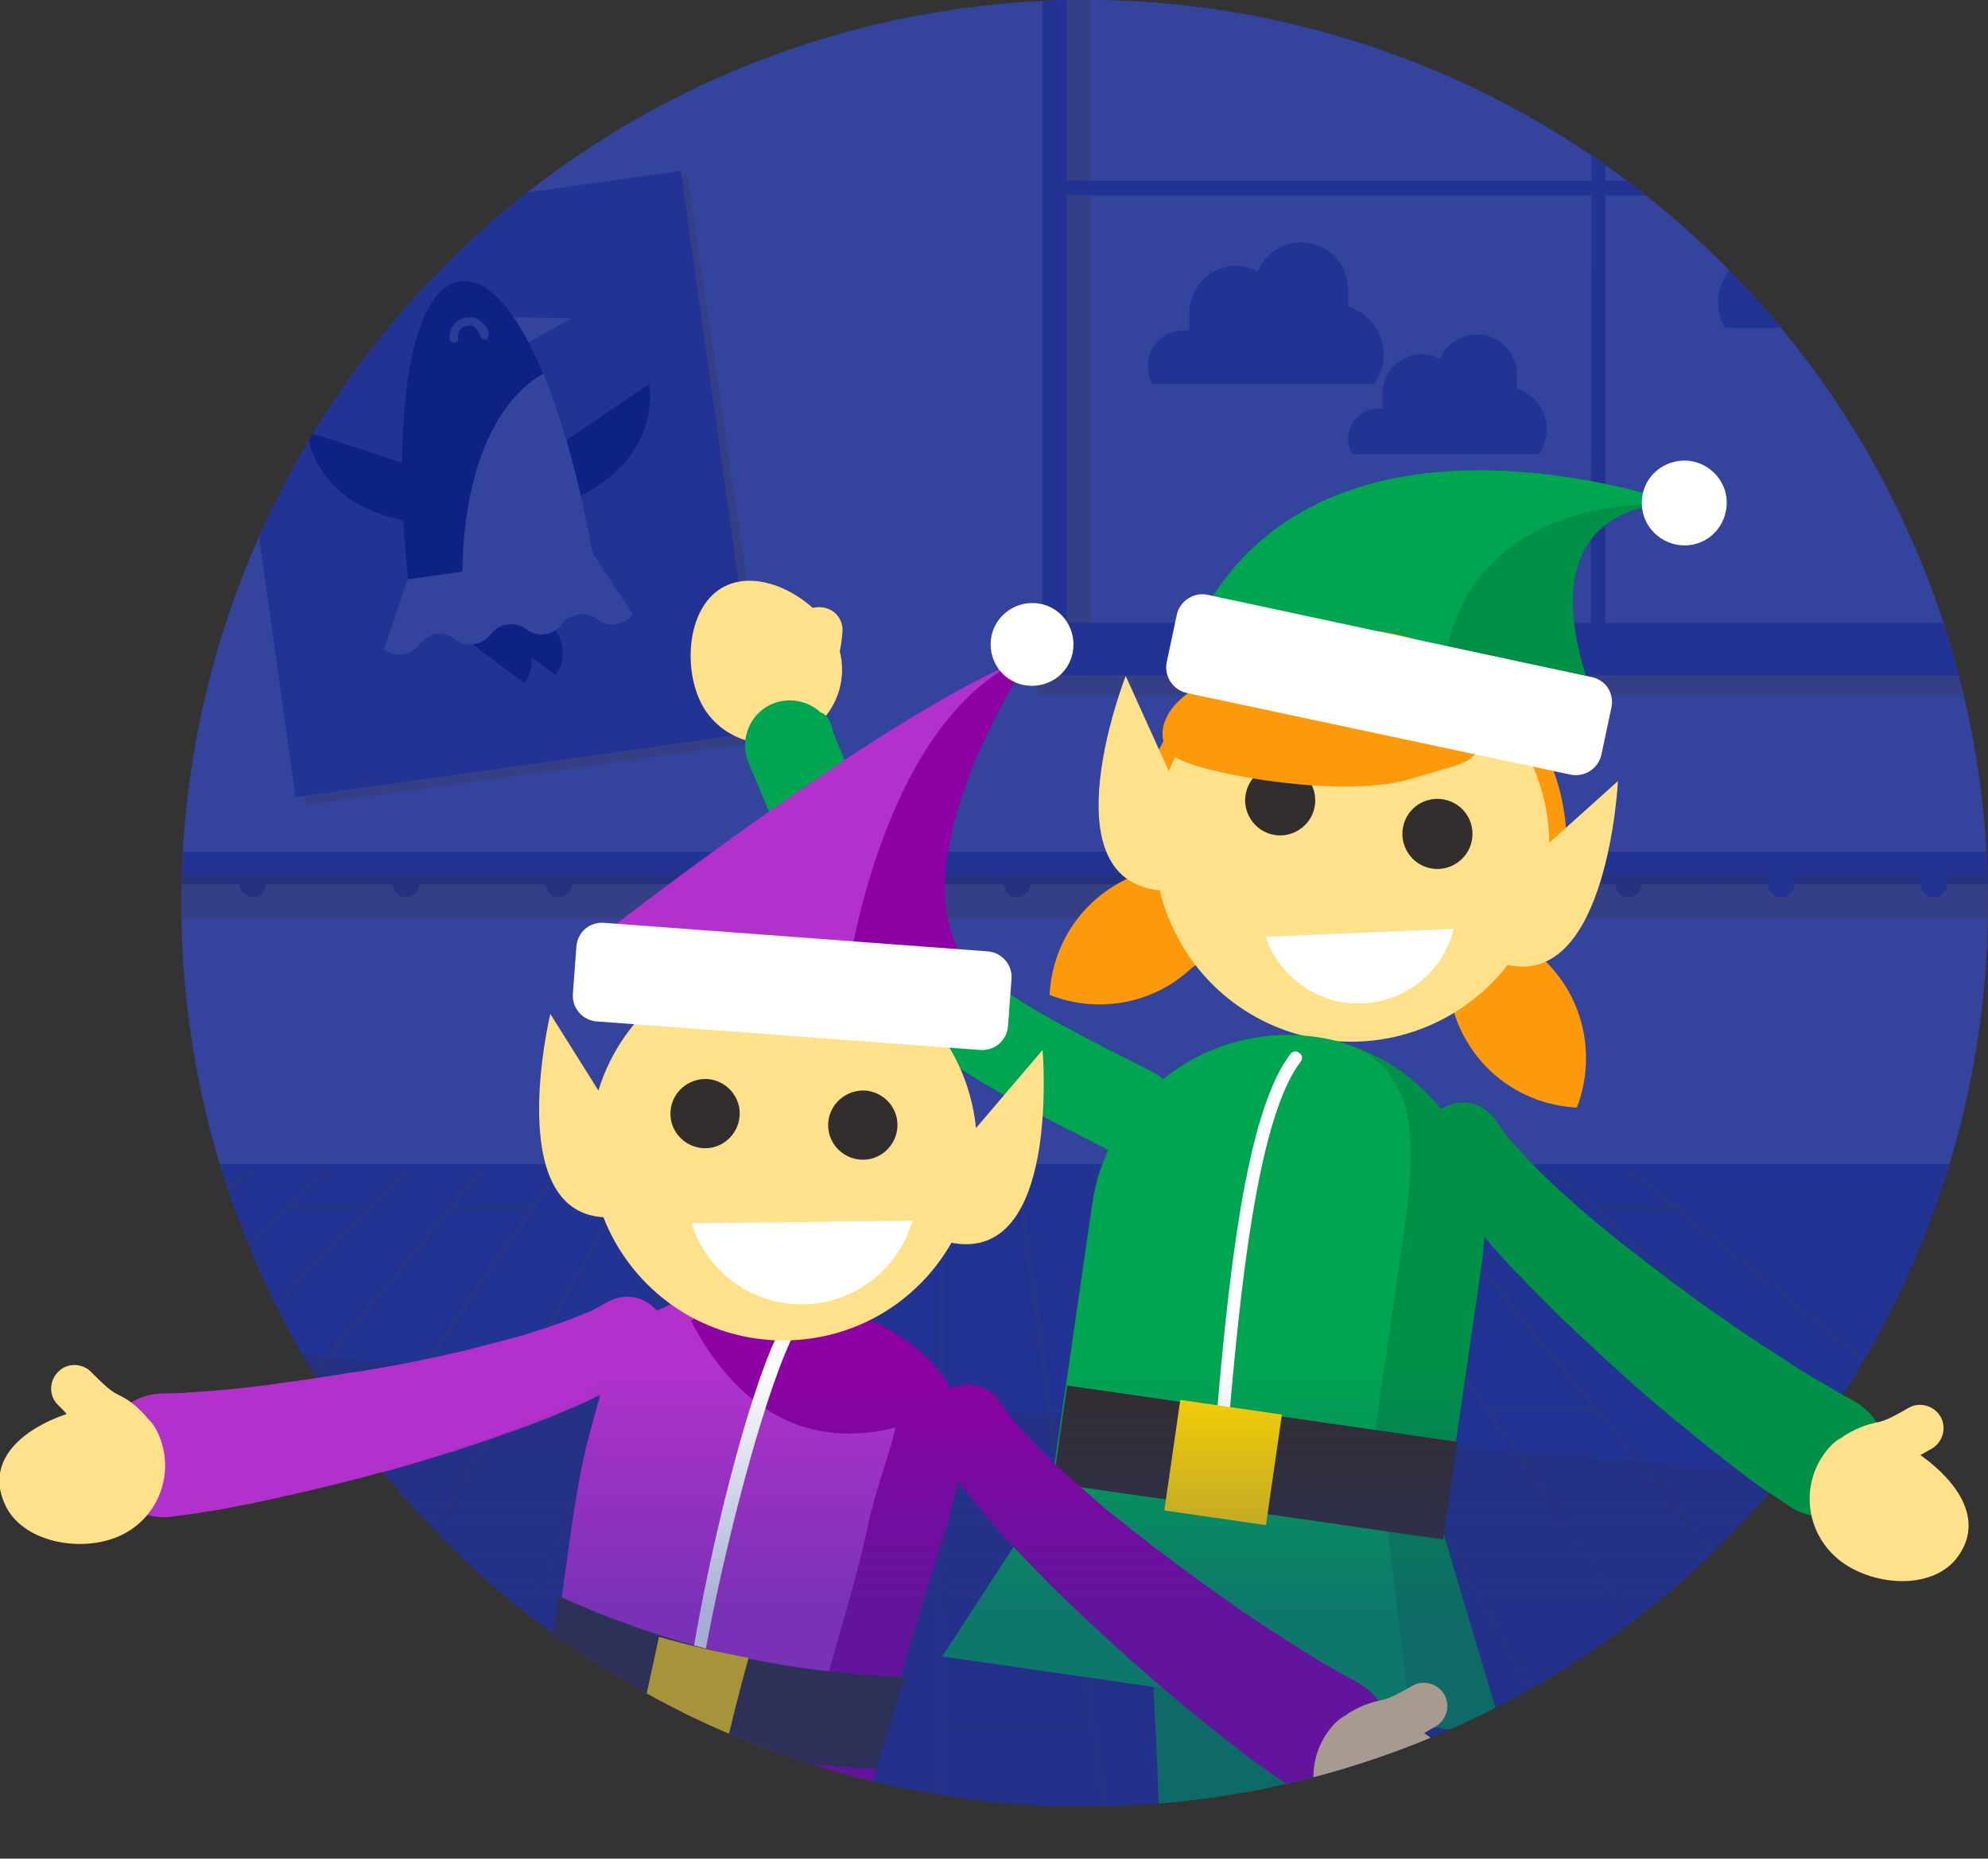 <?xml version="1.0" encoding="utf-8"?>
<!-- Generator: Adobe Illustrator 19.1.0, SVG Export Plug-In . SVG Version: 6.00 Build 0)  -->
<svg version="1.1" id="Layer_1" xmlns="http://www.w3.org/2000/svg" xmlns:xlink="http://www.w3.org/1999/xlink" x="0px" y="0px"
	 width="397px" height="371.2px" viewBox="-601 265.8 397 371.2" style="enable-background:new -601 265.8 397 371.2;"
	 xml:space="preserve">
<rect x="-601" y="265.8" width="397" height="371.2" fill="#333333" stroke="none"/>
<style type="text/css">
	.st0{clip-path:url(#SVGID_2_);}
	.st1{fill:#34439C;}
	.st2{opacity:0.2;fill:#332E2E;enable-background:new    ;}
	.st3{fill:#223393;}
	.st4{fill:#0E2185;}
	.st5{opacity:0.77;enable-background:new    ;}
	.st6{opacity:6.000000e-02;fill:#332E2E;enable-background:new    ;}
	.st7{opacity:0.15;clip-path:url(#SVGID_4_);}
	.st8{fill:#434343;}
	.st9{clip-path:url(#SVGID_6_);}
	.st10{clip-path:url(#SVGID_8_);}
	.st11{clip-path:url(#SVGID_10_);}
	.st12{opacity:0.15;fill:#332E2E;enable-background:new    ;}
	.st13{clip-path:url(#SVGID_12_);}
	.st14{fill:#FFE18C;}
	.st15{fill:#009047;}
	.st16{fill:#00A551;}
	.st17{fill:#FFFFFF;}
	.st18{fill:#FD9A0C;}
	.st19{fill:#332E2E;}
	.st20{fill:#FDD500;}
	.st21{fill:#8D00A3;}
	.st22{fill:#B231CC;}
	.st23{opacity:0.4;clip-path:url(#SVGID_14_);fill:url(#SVGID_15_);enable-background:new    ;}
	.st24{display:none;clip-path:url(#SVGID_2_);}
</style>
<g id="Layer_2">
</g>
<g>
	<g id="New_Symbol">
	</g>
	<g>
		<g>
			<g>
				<g>
					<defs>
						<circle id="SVGID_1_" cx="-384.4" cy="446.2" r="180.4"/>
					</defs>
					<clipPath id="SVGID_2_">
						<use xlink:href="#SVGID_1_"  style="overflow:visible;"/>
					</clipPath>
					<g id="Layer_1_3_" class="st0">
						<rect x="-733.5" y="230.5" class="st1" width="640.8" height="268.8"/>
						<g>
							<g>
								<polygon class="st2" points="-555.5,314.5 -463.8,300.5 -447.1,413.8 -539.8,426.6 								"/>
								
									<rect x="-550.3" y="305.6" transform="matrix(-0.99 0.139 -0.139 -0.99 -951.619 791.019)" class="st3" width="93.6" height="113.2"/>
							</g>
							<g>
								<polygon class="st1" points="-500.4,329.2 -486.7,329.3 -497.1,335.1 								"/>
								<path class="st4" d="M-490.1,400.6c2.5-3.3,1.8-7.9-1.5-10.3c-3.3-2.5-7.9-1.8-10.4,1.4L-490.1,400.6z"/>
								<path class="st4" d="M-480.8,387.9c-5.9-42-18-67.4-28.3-65.9c-10.3,1.4-14.9,29.2-9,71.2L-480.8,387.9z"/>
								<path class="st4" d="M-515.3,360l-24.4-8c0,0,1.2,16.4,23.7,18.3C-493.5,372.3-515.3,360-515.3,360z"/>
								<path class="st4" d="M-492.6,356.9l21.2-14.4c0,0,3.4,16.1-17.7,24.1C-510.2,374.6-492.6,356.9-492.6,356.9z"/>
								<g>
									<path class="st1" d="M-508.3,391.7c-2.2-27.3,4.7-44.9,15.8-51.3c4.7,11.4,8.9,27.5,11.7,47.5L-508.3,391.7z"/>
								</g>
								<g class="st5">
									<path class="st1" d="M-510.3,334.3c-0.4,0-0.8-0.3-0.9-0.7c-0.1-1,0.1-2.1,0.8-2.9c0.6-0.8,1.6-1.4,2.6-1.5
										s2.1,0.1,2.9,0.8c0.8,0.6,1.4,1.6,1.5,2.6c0.1,0.5-0.3,0.9-0.7,1c-0.5,0.1-0.9-0.3-1-0.7c-0.1-0.6-0.4-1.1-0.9-1.5
										c-0.4-0.6-1-0.7-1.6-0.6s-1.1,0.4-1.5,0.9s-0.5,1.1-0.4,1.6S-509.8,334.2-510.3,334.3
										C-510.3,334.3-510.3,334.3-510.3,334.3z"/>
								</g>
								<path class="st4" d="M-496.3,402.2c2.5-3.3,1.8-7.9-1.5-10.3c-3.3-2.5-7.9-1.8-10.4,1.4L-496.3,402.2z"/>
								<path class="st1" d="M-482.7,376.3l-36.9,5.2l-4.7,14c2.3,1.7,5.4,1.2,7.1-1c1.7-2.3,4.9-2.7,7.1-1c2.2,1.7,5.4,1.2,7.1-1
									c1.7-2.3,4.9-2.7,7.1-1c2.3,1.7,5.4,1.2,7.1-1c1.7-2.3,4.9-2.7,7.1-1c2.2,1.7,5.4,1.2,7.1-1L-482.7,376.3z"/>
							</g>
						</g>
						<polygon class="st6" points="-733.5,411.1 -733.5,230.5 -415.4,230.5 						"/>
						<rect x="-392.8" y="230.5" class="st1" width="217.2" height="159.7"/>
						<rect x="-733.5" y="498.3" class="st3" width="640.8" height="131.6"/>
						<g id="New_Symbol_1_">
							<g>
								<g>
									<defs>
										<rect id="SVGID_3_" x="-733.5" y="499.3" width="640.8" height="131.6"/>
									</defs>
									<clipPath id="SVGID_4_">
										<use xlink:href="#SVGID_3_"  style="overflow:visible;"/>
									</clipPath>
									<g class="st7">
										<g>
											<g>
												<path class="st8" d="M-679.2,631.3c-0.1,0-0.2,0-0.3-0.1c-0.1-0.2-0.1-0.4,0-0.6l144-131.6c0.2-0.1,0.4-0.1,0.6,0
													c0.1,0.2,0.1,0.4,0,0.6l-144,131.6C-679,631.3-679.1,631.3-679.2,631.3z"/>
											</g>
											<g>
												<path class="st8" d="M-712.4,631.3c-0.1,0-0.2-0.1-0.3-0.1c-0.1-0.2-0.1-0.4,0.1-0.6L-550.7,499
													c0.2-0.1,0.4-0.1,0.6,0.1c0.1,0.2,0.1,0.4-0.1,0.6l-161.9,131.6C-712.2,631.3-712.3,631.3-712.4,631.3z"/>
											</g>
											<g>
												<path class="st8" d="M-645.9,631.3c-0.1,0-0.2,0-0.3-0.1c-0.2-0.2-0.2-0.4,0-0.6l126-131.6c0.2-0.2,0.4-0.2,0.6,0
													c0.2,0.2,0.2,0.4,0,0.6l-126,131.6C-645.7,631.3-645.8,631.3-645.9,631.3z"/>
											</g>
											<g>
												<path class="st8" d="M-612.7,631.3c-0.1,0-0.2,0-0.3-0.1c-0.2-0.1-0.2-0.4-0.1-0.6L-505,499c0.1-0.2,0.4-0.2,0.6-0.1
													c0.2,0.1,0.2,0.4,0.1,0.6l-108,131.6C-612.4,631.3-612.5,631.3-612.7,631.3z"/>
											</g>
											<g>
												<path class="st8" d="M-579.4,631.3c-0.1,0-0.2,0-0.2-0.1c-0.2-0.1-0.2-0.4-0.1-0.6l90-131.6c0.1-0.2,0.4-0.2,0.6-0.1
													c0.2,0.1,0.2,0.4,0.1,0.6l-90,131.6C-579.1,631.3-579.3,631.3-579.4,631.3z"/>
											</g>
											<g>
												<path class="st8" d="M-546.1,631.3c-0.1,0-0.1,0-0.2,0c-0.2-0.1-0.3-0.3-0.2-0.5l72-131.6c0.1-0.2,0.4-0.3,0.5-0.2
													c0.2,0.1,0.3,0.3,0.2,0.5l-72,131.6C-545.9,631.3-546,631.3-546.1,631.3z"/>
											</g>
											<g>
												<path class="st8" d="M-512.9,631.3c-0.1,0-0.1,0-0.2,0c-0.2-0.1-0.3-0.3-0.2-0.5l54-131.6c0.1-0.2,0.3-0.3,0.5-0.2
													c0.2,0.1,0.3,0.3,0.2,0.5l-54,131.6C-512.6,631.2-512.7,631.3-512.9,631.3z"/>
											</g>
											<g>
												<path class="st8" d="M-479.6,631.3h-0.1c-0.2-0.1-0.3-0.3-0.3-0.5l36-131.6c0.1-0.2,0.3-0.3,0.5-0.3
													c0.2,0.1,0.3,0.3,0.3,0.5l-36,131.6C-479.3,631.2-479.5,631.3-479.6,631.3z"/>
											</g>
											<g>
												<path class="st8" d="M-446.4,631.3L-446.4,631.3c-0.3,0-0.4-0.2-0.4-0.5l18-131.6c0-0.2,0.2-0.4,0.5-0.3
													c0.2,0,0.4,0.2,0.3,0.5L-446,631C-446,631.2-446.2,631.3-446.4,631.3z"/>
											</g>
											<g>
												<path class="st8" d="M-413.1,631.3c-0.2,0-0.4-0.2-0.4-0.4V499.3c0-0.2,0.2-0.4,0.4-0.4s0.4,0.2,0.4,0.4v131.6
													C-412.7,631.1-412.9,631.3-413.1,631.3z"/>
											</g>
											<g>
												<path class="st8" d="M-379.9,631.3c-0.2,0-0.4-0.1-0.4-0.3l-18-131.6c0-0.2,0.1-0.4,0.3-0.5c0.2,0,0.4,0.1,0.5,0.3
													l18,131.6C-379.5,631.1-379.6,631.3-379.9,631.3L-379.9,631.3z"/>
											</g>
											<g>
												<path class="st8" d="M-346.6,631.3c-0.2,0-0.3-0.1-0.4-0.3l-36-131.6c-0.1-0.2,0.1-0.4,0.3-0.5c0.2-0.1,0.4,0.1,0.5,0.3
													l36,131.6c0.1,0.2-0.1,0.4-0.3,0.5C-346.6,631.3-346.6,631.3-346.6,631.3z"/>
											</g>
											<g>
												<path class="st8" d="M-313.4,631.3c-0.2,0-0.3-0.1-0.4-0.2l-54-131.6c-0.1-0.2,0-0.4,0.2-0.5c0.2-0.1,0.4,0,0.5,0.2
													l54.1,131.6c0.1,0.2,0,0.4-0.2,0.5C-313.3,631.3-313.3,631.3-313.4,631.3z"/>
											</g>
											<g>
												<path class="st8" d="M-280.1,631.3c-0.1,0-0.3-0.1-0.4-0.2l-72-131.6c-0.1-0.2,0-0.4,0.2-0.5c0.2-0.1,0.4,0,0.5,0.2
													l72,131.6c0.1,0.2,0,0.4-0.2,0.5H-280.1z"/>
											</g>
											<g>
												<path class="st8" d="M-246.9,631.3c-0.1,0-0.3-0.1-0.3-0.2l-90-131.6c-0.1-0.2-0.1-0.4,0.1-0.6c0.2-0.1,0.4-0.1,0.6,0.1
													l90,131.6c0.1,0.2,0.1,0.4-0.1,0.6C-246.7,631.3-246.8,631.3-246.9,631.3z"/>
											</g>
											<g>
												<path class="st8" d="M-213.6,631.3c-0.1,0-0.2,0-0.3-0.1l-108-131.6c-0.1-0.2-0.1-0.4,0.1-0.6s0.4-0.1,0.6,0.1
													l108,131.6c0.1,0.2,0.1,0.4-0.1,0.6C-213.5,631.3-213.5,631.3-213.6,631.3z"/>
											</g>
											<g>
												<path class="st8" d="M-180.4,631.3c-0.1,0-0.2,0-0.3-0.1l-126-131.6c-0.2-0.2-0.1-0.4,0-0.6s0.4-0.1,0.6,0l126,131.6
													c0.2,0.2,0.1,0.4,0,0.6C-180.2,631.3-180.3,631.3-180.4,631.3z"/>
											</g>
											<g>
												<path class="st8" d="M-147.1,631.3c-0.1,0-0.2,0-0.3-0.1l-144-131.6c-0.2-0.1-0.2-0.4,0-0.6c0.1-0.2,0.4-0.2,0.6,0
													l144,131.6c0.2,0.1,0.2,0.4,0,0.6C-146.9,631.3-147,631.3-147.1,631.3z"/>
											</g>
											<g>
												<path class="st8" d="M-113.9,631.3c-0.1,0-0.2,0-0.3-0.1l-161.9-131.6c-0.2-0.1-0.2-0.4-0.1-0.6s0.4-0.2,0.6-0.1
													l161.9,131.6c0.2,0.1,0.2,0.4,0.1,0.6C-113.6,631.3-113.8,631.3-113.9,631.3z"/>
											</g>
										</g>
										<g>
											<g>
												<path class="st8" d="M-266.2,507.5h-16.3c-0.2,0-0.4-0.2-0.4-0.4c0-0.2,0.2-0.4,0.4-0.4h16.3c0.2,0,0.4,0.2,0.4,0.4
													C-265.8,507.3-266,507.5-266.2,507.5z"/>
											</g>
											<g>
												<path class="st8" d="M-298.8,507.5h-16.3c-0.2,0-0.4-0.2-0.4-0.4c0-0.2,0.2-0.4,0.4-0.4h16.3c0.2,0,0.4,0.2,0.4,0.4
													C-298.4,507.3-298.6,507.5-298.8,507.5z"/>
											</g>
											<g>
												<path class="st8" d="M-331.5,507.5h-16.3c-0.2,0-0.4-0.2-0.4-0.4c0-0.2,0.2-0.4,0.4-0.4h16.3c0.2,0,0.4,0.2,0.4,0.4
													C-331.1,507.3-331.3,507.5-331.5,507.5z"/>
											</g>
											<g>
												<path class="st8" d="M-364.2,507.5h-16.3c-0.2,0-0.4-0.2-0.4-0.4c0-0.2,0.2-0.4,0.4-0.4h16.3c0.2,0,0.4,0.2,0.4,0.4
													C-363.8,507.3-363.9,507.5-364.2,507.5z"/>
											</g>
											<g>
												<path class="st8" d="M-396.8,507.5h-16.3c-0.2,0-0.4-0.2-0.4-0.4c0-0.2,0.2-0.4,0.4-0.4h16.3c0.2,0,0.4,0.2,0.4,0.4
													C-396.4,507.3-396.6,507.5-396.8,507.5z"/>
											</g>
											<g>
												<path class="st8" d="M-429.5,507.5h-16.3c-0.2,0-0.4-0.2-0.4-0.4c0-0.2,0.2-0.4,0.4-0.4h16.3c0.2,0,0.4,0.2,0.4,0.4
													C-429.1,507.3-429.3,507.5-429.5,507.5z"/>
											</g>
											<g>
												<path class="st8" d="M-462.1,507.5h-16.3c-0.2,0-0.4-0.2-0.4-0.4c0-0.2,0.2-0.4,0.4-0.4h16.3c0.2,0,0.4,0.2,0.4,0.4
													C-461.7,507.3-461.9,507.5-462.1,507.5z"/>
											</g>
											<g>
												<path class="st8" d="M-494.8,507.5h-16.3c-0.2,0-0.4-0.2-0.4-0.4c0-0.2,0.2-0.4,0.4-0.4h16.3c0.2,0,0.4,0.2,0.4,0.4
													C-494.4,507.3-494.6,507.5-494.8,507.5z"/>
											</g>
											<g>
												<path class="st8" d="M-527.5,507.5h-16.3c-0.2,0-0.4-0.2-0.4-0.4c0-0.2,0.2-0.4,0.4-0.4h16.3c0.2,0,0.4,0.2,0.4,0.4
													C-527.1,507.3-527.3,507.5-527.5,507.5z"/>
											</g>
											<g>
												<path class="st8" d="M-560.1,507.5h-17c-0.2,0-0.4-0.2-0.4-0.4c0-0.2,0.2-0.4,0.4-0.4h17c0.2,0,0.4,0.2,0.4,0.4
													C-559.7,507.3-559.9,507.5-560.1,507.5z"/>
											</g>
											<g>
												<path class="st8" d="M-261.3,611.1h-29.9c-0.2,0-0.4-0.2-0.4-0.4c0-0.2,0.2-0.4,0.4-0.4h29.9c0.2,0,0.4,0.2,0.4,0.4
													C-260.9,610.9-261.1,611.1-261.3,611.1z"/>
											</g>
											<g>
												<path class="st8" d="M-321.7,611.1h-30.4c-0.2,0-0.4-0.2-0.4-0.4c0-0.2,0.2-0.4,0.4-0.4h30.4c0.2,0,0.4,0.2,0.4,0.4
													C-321.3,610.9-321.5,611.1-321.7,611.1z"/>
											</g>
											<g>
												<path class="st8" d="M-382.7,611.1h-30.5c-0.2,0-0.4-0.2-0.4-0.4c0-0.2,0.2-0.4,0.4-0.4h30.5c0.2,0,0.4,0.2,0.4,0.4
													C-382.3,610.9-382.4,611.1-382.7,611.1z"/>
											</g>
											<g>
												<path class="st8" d="M-443.6,611.1h-30.5c-0.2,0-0.4-0.2-0.4-0.4c0-0.2,0.2-0.4,0.4-0.4h30.5c0.2,0,0.4,0.2,0.4,0.4
													C-443.2,610.9-443.4,611.1-443.6,611.1z"/>
											</g>
											<g>
												<path class="st8" d="M-504.6,611.1h-30.5c-0.2,0-0.4-0.2-0.4-0.4c0-0.2,0.2-0.4,0.4-0.4h30.5c0.2,0,0.4,0.2,0.4,0.4
													C-504.2,610.9-504.4,611.1-504.6,611.1z"/>
											</g>
											<g>
												<path class="st8" d="M-282.1,547.8H-304c-0.2,0-0.4-0.2-0.4-0.4c0-0.2,0.2-0.4,0.4-0.4h21.8c0.2,0,0.4,0.2,0.4,0.4
													C-281.8,547.6-281.9,547.8-282.1,547.8z"/>
											</g>
											<g>
												<path class="st8" d="M-325.8,547.8h-21.8c-0.2,0-0.4-0.2-0.4-0.4c0-0.2,0.2-0.4,0.4-0.4h21.8c0.2,0,0.4,0.2,0.4,0.4
													C-325.4,547.6-325.6,547.8-325.8,547.8z"/>
											</g>
											<g>
												<path class="st8" d="M-369.5,547.8h-21.8c-0.2,0-0.4-0.2-0.4-0.4c0-0.2,0.2-0.4,0.4-0.4h21.8c0.2,0,0.4,0.2,0.4,0.4
													C-369.1,547.6-369.3,547.8-369.5,547.8z"/>
											</g>
											<g>
												<path class="st8" d="M-413.1,547.8H-435c-0.2,0-0.4-0.2-0.4-0.4c0-0.2,0.2-0.4,0.4-0.4h21.8c0.2,0,0.4,0.2,0.4,0.4
													C-412.8,547.6-412.9,547.8-413.1,547.8z"/>
											</g>
											<g>
												<path class="st8" d="M-456.8,547.8h-21.8c-0.2,0-0.4-0.2-0.4-0.4c0-0.2,0.2-0.4,0.4-0.4h21.8c0.2,0,0.4,0.2,0.4,0.4
													C-456.4,547.6-456.6,547.8-456.8,547.8z"/>
											</g>
											<g>
												<path class="st8" d="M-500.5,547.8h-21.8c-0.2,0-0.4-0.2-0.4-0.4c0-0.2,0.2-0.4,0.4-0.4h21.8c0.2,0,0.4,0.2,0.4,0.4
													C-500.1,547.6-500.3,547.8-500.5,547.8z"/>
											</g>
											<g>
												<path class="st8" d="M-544.1,547.8h-21.8c-0.2,0-0.4-0.2-0.4-0.4c0-0.2,0.2-0.4,0.4-0.4h21.8c0.2,0,0.4,0.2,0.4,0.4
													C-543.7,547.6-543.9,547.8-544.1,547.8z"/>
											</g>
										</g>
									</g>
								</g>
							</g>
							<g>
								<path class="st3" d="M-364.7,331.8h1.2v-3.5c0-5.2,4.2-9.4,9.4-9.4c1.6,0,3.1,0.4,4.2,1.2c1.4-3.4,4.8-5.9,8.7-5.9
									c5.2,0,9.4,4.2,9.4,9.4v3.4c4.1,1.3,7.1,5.1,7.1,9.6c0,2.2-0.7,4.2-1.9,5.9h-44.3c-0.6-1-0.9-2.2-0.9-3.5
									C-371.8,335-368.6,331.8-364.7,331.8z"/>
							</g>
							<g id="XMLID_23_">
								<path class="st3" d="M-325.9,347.4h1v-3c0-4.4,3.6-7.9,7.9-7.9c1.4,0,2.6,0.4,3.6,1c1.2-2.9,4-4.9,7.4-4.9
									c4.4,0,7.9,3.6,7.9,7.9v2.9c3.4,1.1,6,4.3,6,8.1c0,1.9-0.6,3.6-1.6,5H-331c-0.5-0.9-0.8-1.9-0.8-3
									C-331.8,350.1-329.1,347.4-325.9,347.4z"/>
							</g>
							<g>
								<path class="st3" d="M-247.7,316h1.7v-5.1c0-7.5,6.1-13.6,13.6-13.6c2.4,0,4.4,0.6,6.1,1.7c2-4.9,6.9-8.4,12.6-8.4
									c7.5,0,13.6,6.1,13.6,13.6v4.9c5.8,1.7,10.1,7.2,10.1,13.7c0,3.2-1,6.1-2.8,8.5h-63.7c-0.9-1.5-1.4-3.2-1.4-5.1
									C-257.9,320.5-253.3,316-247.7,316z"/>
							</g>
							<g>
								<rect x="-388" y="230.5" class="st2" width="4.8" height="165"/>
								<rect x="-393.9" y="394.2" class="st2" width="231.6" height="10.5"/>
								<path class="st3" d="M-170.8,390.2V230.5h-4.8v71.4h-104.8v-71.4h-2.8v71.4H-388v-71.4h-4.8v159.7h-5v10.5h232.1v-10.5
									C-165.7,390.2-170.8,390.2-170.8,390.2z M-283.3,390.2H-388v-85.4h87.2h17.6L-283.3,390.2L-283.3,390.2z M-175.7,390.2
									h-104.7v-85.4h17.6h87.2v85.4H-175.7z"/>
							</g>
							<g>
								<g>
									<g>
										<defs>
											<rect id="SVGID_5_" x="-733.5" y="230.5" width="640.8" height="268.8"/>
										</defs>
										<clipPath id="SVGID_6_">
											<use xlink:href="#SVGID_5_"  style="overflow:visible;"/>
										</clipPath>
										<g class="st9">
											<rect x="-258.3" y="440.2" class="st2" width="300.6" height="9"/>
											<rect x="-258.3" y="435.9" class="st3" width="300.6" height="6.5"/>
											<rect x="-258.3" y="440.3" class="st2" width="300.6" height="2.1"/>
										</g>
									</g>
									<g id="Dance_Studio_2_">
										<g>
											<defs>
												<rect id="SVGID_7_" x="-733.5" y="230.5" width="640.8" height="268.8"/>
											</defs>
											<clipPath id="SVGID_8_">
												<use xlink:href="#SVGID_7_"  style="overflow:visible;"/>
											</clipPath>
											<g class="st10">
												<rect x="-868.6" y="440.2" class="st2" width="300.6" height="9"/>
												<rect x="-868.6" y="435.9" class="st3" width="300.6" height="6.5"/>
												<rect x="-868.6" y="440.3" class="st2" width="300.6" height="2.1"/>
											</g>
										</g>
										<g>
											<g>
												<defs>
													<rect id="SVGID_9_" x="-733.5" y="230.5" width="640.8" height="268.8"/>
												</defs>
												<clipPath id="SVGID_10_">
													<use xlink:href="#SVGID_9_"  style="overflow:visible;"/>
												</clipPath>
												<g class="st11">
													<g>
														<circle class="st3" cx="-245.3" cy="442.4" r="2.6"/>
														<circle class="st3" cx="-214.8" cy="442.4" r="2.6"/>
													</g>
													<g>
														<circle class="st3" cx="-581" cy="442.4" r="2.6"/>
													</g>
													<g>
														<circle class="st3" cx="-275.8" cy="442.4" r="2.6"/>
														<circle class="st3" cx="-550.5" cy="442.4" r="2.6"/>
														<circle class="st3" cx="-519.9" cy="442.4" r="2.6"/>
														<circle class="st3" cx="-489.4" cy="442.4" r="2.6"/>
														<circle class="st3" cx="-458.9" cy="442.4" r="2.6"/>
														<circle class="st3" cx="-428.4" cy="442.4" r="2.6"/>
														<circle class="st3" cx="-397.9" cy="442.4" r="2.6"/>
														<circle class="st3" cx="-367.4" cy="442.4" r="2.6"/>
														<circle class="st3" cx="-336.9" cy="442.4" r="2.6"/>
														<circle class="st3" cx="-306.3" cy="442.4" r="2.6"/>
													</g>
													<rect x="-568" y="440.2" class="st2" width="309.7" height="9"/>
													<rect x="-568" y="435.9" class="st3" width="309.7" height="6.5"/>
													<rect x="-568" y="440.3" class="st2" width="309.7" height="2.1"/>
												</g>
											</g>
										</g>
										<polygon class="st12" points="-92.8,572.1 -733.5,521.1 -733.5,630.9 -92.8,630.9 										"/>
									</g>
									<g>
										<defs>
											<circle id="SVGID_11_" cx="-384.4" cy="446.2" r="180.4"/>
										</defs>
										<clipPath id="SVGID_12_">
											<use xlink:href="#SVGID_11_"  style="overflow:visible;"/>
										</clipPath>
										<g id="Layer_1_1_" class="st13">
											<g id="New_Symbol_3_">
												<g>
													<path class="st14" d="M-436.8,387.1c-0.7-0.1-1.3,0-1.9,0.1c-4.8-4.3-11.6-6.8-16.9-4.6c-7.6,3.1-9.1,14.8-5.9,22.5
														c3.1,7.6,11.9,11.2,19.5,8.1c6.9-2.8,10.5-10.3,8.7-17.3c0.2-1,0.4-2.1,0.5-3.5C-432.4,389.7-434.2,387.4-436.8,387.1z
														"/>
													<g>
														<g>
															<path class="st15" d="M-342.4,681.9c-5.5,0-10.1-4.3-10.3-9.9c-0.6-13.3-0.3-25,0-37.3c0.3-12.2,0.5-24.7,0-39.7
																c-0.2-5.7,4.3-10.5,10-10.7c5.7-0.2,10.5,4.3,10.7,10c0.5,15.6,0.3,28.4,0,40.9c-0.3,12-0.5,23.3,0,36
																c0.2,5.7-4.2,10.5-9.9,10.7C-342.1,681.9-342.3,681.9-342.4,681.9z"/>
														</g>
													</g>
													<path class="st15" d="M-230.8,545.6l-0.3-0.2c0,0-1.2-0.6-3.3-1.8c-1-0.6-2.3-1.4-3.8-2.2c-1.5-0.9-3.2-1.9-5-3.1
														c-1.8-1.2-3.8-2.5-5.9-3.8c-2.1-1.4-4.3-2.8-6.5-4.4s-4.6-3.2-6.9-4.9c-2.3-1.7-4.7-3.4-7-5.2
														c-2.3-1.8-4.6-3.6-6.9-5.3c-2.2-1.8-4.4-3.6-6.5-5.3c-1-0.9-2-1.7-3-2.6c-1-0.9-1.9-1.7-2.8-2.5
														c-1.9-1.6-3.5-3.3-5-4.7c-1.5-1.5-2.8-2.9-3.9-4.1c-0.9-1.1-1.8-2-2.5-2.8c-1.5-2.1-2.4-3.4-2.4-3.4l-0.1-0.1
														c-2.3-3.2-6.6-4.2-10.1-2.2c-0.2,0.1-0.3,0.2-0.5,0.3c-6-7.5-14.8-12.9-25.1-14.4c-21.5-3.1-41.5,11.8-44.6,33.3
														l-7.8,53.8c-3.1,21.5,11.8,41.5,33.3,44.6s41.5-11.8,44.6-33.3l7.8-53.8c0.2-1.6,0.3-3.2,0.4-4.7
														c1.1,1.3,2.2,2.6,3.4,3.9c0.9,1,1.8,2,2.8,3s2,2,3,3.1c2,2.1,4.2,4.2,6.3,6.3c2.2,2.1,4.4,4.2,6.7,6.3
														c2.3,2.1,4.5,4.2,6.8,6.2s4.5,4,6.7,5.8c2.2,1.9,4.4,3.6,6.4,5.3c2.1,1.7,4,3.2,5.9,4.7c1.9,1.4,3.5,2.7,5.1,3.9
														c1.6,1.1,2.9,2.1,4.1,2.9c2.4,1.6,3.7,2.5,3.7,2.5c0.3,0.2,0.7,0.4,1,0.6c6,3.3,13.5,1.1,16.8-4.9
														C-222.5,556.4-224.8,548.9-230.8,545.6z"/>
													<path class="st14" d="M-215.9,557.6c-0.5-0.4-1.1-0.8-1.6-1.2c0.7-0.4,1.4-0.8,2.3-1.3c2.2-1.3,3-4.2,1.7-6.4
														c-1.3-2.2-4.2-3-6.4-1.7c-4.1,2.4-5.3,2.7-6.4,2.9c-1.7,0.4-3.3,0.8-6.2,2.5c-0.2,0.1-0.3,0.2-0.5,0.4
														c-1.2,0.6-2.3,1.5-3.3,2.8c-5.5,7-4,17.1,3.3,22.3c6.5,4.6,17.4,5.4,22.5-0.6C-204.9,570.4-209,563.1-215.9,557.6z"/>
													<g>
														<path class="st15" d="M-282.7,405.6c0.1-1.1-16.7-37.5,16.3-39.4c0,0-69.6-24.9-95,23.1L-282.7,405.6"/>
													</g>
													<g>
														<path class="st16" d="M-312.9,405.6c0.1-1.1-3.7-39.4,46.5-39.4c0,0-69.6-24.9-95,23.1l78.7,16.3"/>
													</g>
													<g>
														<path class="st17" d="M-273.1,365.6c-0.4,4.6,3.1,8.7,7.8,9.1c4.7,0.4,8.7-3.1,9.1-7.8c0.4-4.6-3.1-8.7-7.8-9.1
															C-268.7,357.5-272.8,360.9-273.1,365.6z"/>
													</g>
													<path class="st18" d="M-288.6,462.4c-1.6-2.4-3.4-4.5-5.5-6.2c2.3-3.9,4-8.2,5-12.8c4.9-23.2-9.8-45.9-33-50.9
														s-45.9,9.8-50.9,33c-1.1,5-1.2,10-0.5,14.8c-1.9,0.7-3.8,1.6-5.6,2.8c-7.6,4.9-11.9,13-12.3,21.4
														c7.8,3.1,17,2.5,24.6-2.4c1.4-0.9,2.6-1.9,3.8-3c0.3-0.2,0.7-0.5,1.1-0.7c9.9-5.3,22.3-9.1,33.6-5.5
														c6.2,1.9,11.7,4.6,16.5,8.3c0.2,4.7,1.6,9.3,4.3,13.5c4.9,7.6,13,11.9,21.4,12.3C-283.1,479.2-283.7,470-288.6,462.4z"
														/>
													<g>
														<path class="st14" d="M-277.9,421.8c0,0-2,41.2-22,36.7c-9,11.6-24.1,17.7-39.4,14.5c-15.4-3.3-26.7-15.1-30.1-29.4
															c-22.7-2.2-6.8-42.8-6.8-42.8l8.6,19c6-14.9,20.5-24.7,36.5-24.7c2.7,0,5.5,0.3,8.3,0.9c18.4,3.9,31,20.1,31.2,38.1
															L-277.9,421.8z"/>
													</g>
													<g>
														<path class="st17" d="M-348.3,452.9c2.8,8,10.5,13.7,19.4,13.3c8.9-0.4,16.2-6.6,18.2-14.9L-348.3,452.9z"/>
													</g>
													<g>
														<polygon class="st14" points="-331,446.8 -336.7,445.6 -336.2,437.2 -328,438.9 														"/>
													</g>
													<g>
														<path class="st19" d="M-307.1,433.8c-0.8,3.8-4.6,6.2-8.3,5.4c-3.8-0.8-6.2-4.6-5.4-8.3c0.8-3.8,4.5-6.2,8.3-5.4
															C-308.7,426.3-306.3,430-307.1,433.8z"/>
													</g>
													<g>
														<path class="st19" d="M-338.5,427.1c-0.8,3.8-4.6,6.2-8.3,5.4c-3.8-0.8-6.2-4.6-5.4-8.3c0.8-3.8,4.5-6.2,8.3-5.4
															C-340.1,419.6-337.7,423.3-338.5,427.1z"/>
													</g>
													<g>
														<path class="st18" d="M-317.6,404.8c-6.6-3.2-22.6-7.7-35.8-4.2l-2.5,0.1c-13.2,3.5-16.2,13.6-9.5,16.8l0,0
															c6.6,3.2,32.1,7.6,45.3,4.1l8.5-2.5C-298.4,415.5-311,408-317.6,404.8L-317.6,404.8z"/>
													</g>
													<g>
														<path class="st17" d="M-279.2,407.1l-2,9.4c-0.6,2.8-3.4,4.6-6.2,4l-76.6-16.3c-2.8-0.6-4.6-3.4-4-6.2l2-9.4
															c0.6-2.8,3.4-4.6,6.2-4l76.5,16.4C-280.4,401.5-278.6,404.2-279.2,407.1"/>
													</g>
													<g>
														<g>
															<path class="st15" d="M-360.8,681.9c-0.4,0-0.8,0-1.1-0.1c-5.7-0.6-9.7-5.7-9.1-11.4c2.5-22.9,1.7-40.2,0.6-62.2
																c-0.2-4.2-0.4-8.6-0.6-13.2c-0.3-5.7,4.2-10.5,9.9-10.8c0.2,0,0.3,0,0.5,0c5.5,0,10.1,4.3,10.3,9.9
																c0.2,4.6,0.4,8.9,0.6,13.1c1.1,22,2,40.9-0.7,65.5C-351.1,678-355.6,681.9-360.8,681.9z"/>
														</g>
													</g>
													<path class="st16" d="M-338.1,472.9c-11.4-1.6-22.3,1.8-30.6,8.5c-0.6-0.6-1.4-1.2-2.3-1.6
														c-40.6-20.4-45.9-24.3-63.6-67.7c-0.2-0.8-0.7-3.5-2.5-4c-2.5-2.3-6.2-3.1-9.5-1.8c-3.7,1.5-5.8,5.1-5.6,8.9
														c0,0,0,0.1-0.1,0.1c0,0,0,0.1,0.1,0.2c0.1,0.8,0.3,1.6,0.6,2.4c19.8,48.6,27.5,55.2,72,77.6c-1.5,3.3-2.6,6.9-3.2,10.7
														l-7.8,53.8c-3.1,21.5,11.8,41.5,33.3,44.6s25.3-14.1,28.4-35.7l7.8-53.8C-317.9,493.6-316.6,476-338.1,472.9z"/>
													<path class="st17" d="M-359.1,580.6C-359.1,580.6-359.2,580.6-359.1,580.6c-0.8-0.1-1.3-0.7-1.3-1.4l0.5-7.1
														c3.1-40.4,6.2-82.2,16.6-95.8c0.4-0.6,1.2-0.7,1.8-0.2c0.6,0.4,0.7,1.2,0.2,1.8c-9.9,13-13.2,56.3-16.1,94.5l-0.5,7.1
														C-357.9,580-358.4,580.6-359.1,580.6z"/>
													<g>
														<polygon class="st15" points="-300.6,612.8 -412.8,596.6 -389.5,560.8 -312.8,571.9 														"/>
													</g>
													<g>
														<polygon class="st16" points="-319.2,610.1 -412.8,596.6 -389.5,560.8 -324,570.2 														"/>
													</g>
													<g>
														
															<rect x="-389.7" y="547.8" transform="matrix(0.99 0.143 -0.143 0.99 76.239 55.916)" class="st19" width="78.7" height="19.7"/>
													</g>
													<g>
														
															<rect x="-367" y="546.5" transform="matrix(0.99 0.143 -0.143 0.99 76.182 56.83)" class="st20" width="20.5" height="22.3"/>
													</g>
												</g>
												<g>
													<g>
														<path class="st21" d="M-428.3,678.7c-0.1-0.4-0.1-0.9-0.2-1.4c-1.1,0-5-43.7-4.8-50.2c-0.8-5-11.1-7.2-16.4-5.8
															c-5.3,1.4-8.9,6.7-7.9,11.7c5.1,25.7,7.5,39.3,8.5,44.8c0,1.2,0.3,2.3,0.8,3.5c-0.1,0.5-0.2,1.1-0.2,1.6
															c0,4.7,4.9,8.5,10.9,8.5s10.9-3.8,10.9-8.5C-426.8,681.4-427.4,679.9-428.3,678.7z"/>
														<g>
															<path class="st21" d="M-411.7,569.6c-4.5,14.8-10.2,32.3-13.9,47.8c-3.7,19.2-17.6,27-36.6,23.8
																c-0.6-0.1-1.2-0.2-1.8-0.3c-0.6-0.1-1.2-0.3-1.9-0.4c-20.7-4.8-31.7-18.5-26-38.5c3.6-15.6,4.5-33.2,8.2-48.3
																c3.1-11.4,5-20.5,12.3-25.2c6.7-4.4,15.8-5.6,25.7-4.3c2.2,0.3,4.4,0.7,6.6,1.2c0.8,0.2,1.6,0.4,2.3,0.6
																c0.3,0.1,0.6,0.2,0.9,0.3c0.2,0,0.3,0.1,0.5,0.1c0.1,0,0.2,0.1,0.3,0.1c10.7,3.2,19.4,8.7,23.7,16.3
																c0.6,1.1,1.1,2.2,1.6,3.3C-407.2,552.9-409.1,560-411.7,569.6z"/>
														</g>
														<g>
															<path class="st22" d="M-439.8,616.3c-3.9,18.9-5.4,27.4-22.4,25c-0.6-0.1-1.2-0.2-1.8-0.3s-1.2-0.3-1.9-0.4
																c-20.7-4.8-31.7-18.5-26-38.5c3.6-15.6,4.5-33.2,8.2-48.3c3.1-11.4,5-20.5,12.3-25.2c6.7-4.4,15.8-5.6,25.7-4.3
																c2.2,0.3,4.4,0.7,6.6,1.2c0.8,0.2,1.6,0.4,2.3,0.6c0.3,0.1,0.6,0.2,0.9,0.3c0.2,0,0.3,0.1,0.5,0.1
																c0.1,0,0.2,0.1,0.3,0.1c12.5,3.8,15.4,11.2,13.3,22.5c-0.1,0.6-0.2,1.3-0.4,1.9c-1.2,5.6-4.1,12.6-5.5,19.6
																C-430.8,585.1-436.3,600.8-439.8,616.3z"/>
														</g>
														<g>
															<path class="st21" d="M-409.9,546.1c-0.9,0.5-1.7,0.9-2.6,1.3c-3.2,1.5-6.5,2.7-9.7,3.5c-3.1,0.8-6.1,1.2-9.2,1.2
																c-14.2,0.1-24.8-9.3-31.6-22.5c4.8-3.2,10.7-4.9,17.3-5.4c2.2,0.3,4.4,0.7,6.6,1.2c0.8,0.2,1.6,0.4,2.3,0.6
																c0.3,0.1,0.6,0.2,0.9,0.3c0.2,0,0.3,0.1,0.5,0.1c0.1,0,0.2,0.1,0.3,0.1c10.7,3.2,19.4,8.7,23.7,16.3
																C-410.8,543.8-410.3,544.9-409.9,546.1z"/>
														</g>
														<g>
															<g>
																<path class="st17" d="M-438.7,528.1c-7.5-1.9-30.7,95.6-22.8,97.6c-0.5-0.1-1-0.2-1.5-0.3
																	c-8.7-1.9,13.4-100,21.7-98.1C-440,527.6-440,527.9-438.7,528.1z"/>
															</g>
														</g>
														<g>
															<path class="st19" d="M-426,619.1c-23-1.1-45.3-6.3-66.4-15.5c1.2-6.3,2.1-12.6,2.8-19.1
																c22.5,10.2,44.7,15.4,69.5,16.2C-422.3,606.8-424.2,612.9-426,619.1z"/>
														</g>
														<g>
															<path class="st20" d="M-456.7,617.5c-5.8-1.1-11.6-2.4-17.3-4c1.6-6.9,3.1-13.9,4.6-20.8c5.9,1.7,11.9,3.1,17.9,4.2
																C-453.4,603.7-455.1,610.6-456.7,617.5z"/>
														</g>
													</g>
													<g>
														<g>
															<path class="st22" d="M-498,683.3c-5.2,0-9.7-4-10.3-9.3c-1.5-15-3.2-26.7-4.5-36.2c-1.2-8.2-2-14.1-2.3-18.7
																c-0.2-3.7-0.7-12.5,6.5-16.7c7.3-4.3,14.7,0.5,17.9,2.5c3.9,2.5,8.8,6.2,15.5,11.3c2.2,1.7,4.6,3.5,7.3,5.5
																c4.6,3.4,5.5,9.9,2.1,14.5c-3.4,4.6-9.9,5.5-14.5,2.1c-2.7-2-5.1-3.8-7.3-5.5c-1.9-1.4-3.8-2.9-5.6-4.2
																c0.3,2.1,0.6,4.3,0.9,6.4c1.3,9.1,3.1,21.6,4.6,37c0.6,5.7-3.6,10.8-9.2,11.4C-497.3,683.3-497.6,683.3-498,683.3z"
																/>
														</g>
													</g>
													<g>
														<g>
															<path class="st22" d="M-471.5,538.7c0,0-1.2,0.8-3.4,2.3c-1.4,0.8-3.1,1.7-5,2.8c-1.8,0.8-3.8,1.9-6,2.8
																c-2.2,0.9-4.5,2-7,2.9c-1.3,0.5-2.5,1-3.9,1.5c-1.3,0.5-2.7,0.9-4,1.4c-2.7,1-5.6,1.9-8.5,2.9
																c-2.9,0.9-5.8,1.8-8.8,2.7c-2.9,0.8-5.9,1.7-8.8,2.5c-2.9,0.8-5.8,1.5-8.6,2.2s-5.5,1.3-8.1,1.9
																c-2.6,0.6-5.1,1.1-7.3,1.6c-2.3,0.4-4.4,0.9-6.3,1.2c-1.9,0.3-3.6,0.6-5,0.8c-2.8,0.4-4.5,0.6-4.5,0.6
																c-6.8,0.9-13-3.8-13.9-10.6c-0.9-6.8,3.8-13,10.6-13.9c0.4-0.1,0.8-0.1,1.2-0.1h0.4c0,0,1.4-0.1,3.7-0.1
																c1.2-0.1,2.7-0.2,4.4-0.3s3.7-0.3,5.8-0.5c2.2-0.3,4.5-0.5,7-0.8c2.5-0.3,5.1-0.7,7.8-1.1s5.5-0.8,8.3-1.3
																c2.8-0.5,5.7-1,8.6-1.5c2.9-0.5,5.7-1.1,8.5-1.7s5.6-1.2,8.2-1.9c1.3-0.3,2.6-0.7,3.9-1c1.2-0.3,2.5-0.7,3.7-1
																c2.4-0.6,4.5-1.4,6.6-2c2-0.7,3.7-1.3,5.3-1.9c1.3-0.6,2.5-1,3.5-1.4c2.3-1.2,3.6-2,3.6-2h0.1
																c3.7-2,8.4-0.6,10.4,3.1C-467.1,532.1-468.3,536.5-471.5,538.7z"/>
														</g>
													</g>
													<g>
														<g>
															<path class="st22" d="M-485.1,455.9c0,0,59.9-47.5,89.8-59.1c0,0-27.7,41.2-12.6,61.7L-485.1,455.9"/>
														</g>
														<g>
															<path class="st21" d="M-431.9,461.5c0,0,6.8-53.1,36.7-64.7c0,0-27.7,41.2-12.6,61.7L-431.9,461.5z"/>
														</g>
														<g>
															<path class="st14" d="M-411,514c-6.7,11.8-19.3,19.5-33.5,19.5c-1,0-1.9,0-2.9-0.1c-15.3-1.1-27.9-11.1-33.1-24.5
																c-20.1-1.2-10.6-40.6-10.6-40.6l9.6,15.3c4.9-16,19.8-27.4,36.9-27.4c1,0,1.9,0,2.9,0.1c19,1.4,33.8,16.4,35.6,34.8
																l13.3-15.6C-392.8,475.6-389.1,518.2-411,514z"/>
														</g>
														<g>
															<path class="st17" d="M-418.8,509.6c-2.7,9.5-11.4,16.6-21.9,16.7c-10.4,0.1-19.3-6.8-22.2-16.2L-418.8,509.6z"/>
														</g>
														<g>
															<path class="st19" d="M-467.1,487.7c-0.3,3.8,2.6,7.1,6.4,7.4s7.1-2.6,7.4-6.4c0.3-3.8-2.6-7.1-6.4-7.4
																C-463.5,481.1-466.8,483.9-467.1,487.7z"/>
														</g>
														<g>
															<path class="st19" d="M-435.6,490c-0.3,3.8,2.6,7.1,6.4,7.4c3.8,0.3,7.1-2.6,7.4-6.4c0.3-3.8-2.6-7.1-6.4-7.4
																C-432,483.4-435.3,486.2-435.6,490z"/>
														</g>
														<g>
															<path class="st17" d="M-485.9,454.9l-0.7,9.4c-0.2,2.8,1.9,5.3,4.8,5.5l76.6,5.7c2.8,0.2,5.3-1.9,5.5-4.8l0.7-9.4
																c0.2-2.8-1.9-5.3-4.8-5.5l-76.6-5.7C-483.3,449.9-485.7,452-485.9,454.9"/>
														</g>
														<g>
															<path class="st17" d="M-403,392.8c-0.9,4.5,1.9,8.9,6.4,9.8c4.5,0.9,8.9-1.9,9.8-6.4c0.9-4.5-1.9-8.9-6.4-9.8
																S-402.1,388.4-403,392.8z"/>
														</g>
													</g>
													<g>
														<g>
															<path class="st21" d="M-401.5,545.6c0,0,0.9,1.2,2.4,3.4c0.7,0.8,1.5,1.7,2.5,2.8c1.2,1.2,2.4,2.6,3.9,4.1
																c1.6,1.5,3.1,3.1,5,4.7c0.9,0.8,1.9,1.7,2.8,2.5c1,0.8,2,1.7,3,2.6c2,1.8,4.3,3.5,6.5,5.3c2.3,1.8,4.5,3.6,6.9,5.3
																c2.3,1.8,4.7,3.5,7,5.2c2.3,1.7,4.6,3.3,6.9,4.9c2.2,1.6,4.4,3,6.5,4.4c2.1,1.4,4.1,2.6,5.9,3.8
																c1.8,1.1,3.5,2.2,5,3.1s2.8,1.6,3.8,2.2c2.1,1.1,3.3,1.8,3.3,1.8l0.3,0.2c6,3.3,8.2,10.8,4.9,16.8
																c-3.3,6-10.8,8.2-16.8,4.9c-0.4-0.2-0.7-0.4-1-0.6c0,0-1.4-0.9-3.7-2.5c-1.2-0.8-2.5-1.8-4.1-2.9
																c-1.6-1.1-3.2-2.5-5.1-3.9c-1.8-1.4-3.8-3-5.9-4.7c-2-1.7-4.2-3.4-6.4-5.3c-2.2-1.9-4.4-3.8-6.7-5.8
																s-4.5-4.1-6.8-6.2c-2.3-2.1-4.5-4.2-6.7-6.3c-2.2-2.1-4.3-4.2-6.3-6.3c-1-1-2-2.1-3-3.1s-1.9-2.1-2.8-3
																c-1.8-1.9-3.5-4-5-5.7c-1.5-1.8-2.9-3.6-4.1-5.2c-1.3-1.8-2.4-3.4-3.2-4.7c-1.3-2.3-2-3.6-2-3.6
																c-2.1-3.7-0.8-8.4,2.9-10.5c3.5-2,7.8-0.9,10.1,2.2L-401.5,545.6z"/>
														</g>
													</g>
													<path class="st14" d="M-315,613.1c-0.5-0.4-1.1-0.8-1.6-1.2c0.7-0.4,1.4-0.8,2.3-1.3c2.2-1.3,3-4.2,1.7-6.4
														c-1.3-2.2-4.2-3-6.4-1.7c-4.1,2.4-5.3,2.7-6.4,2.9c-1.7,0.4-3.3,0.8-6.2,2.5c-0.2,0.1-0.3,0.2-0.5,0.4
														c-1.2,0.6-2.3,1.5-3.3,2.8c-5.5,7-4,17.1,3.3,22.3c6.5,4.6,17.4,5.4,22.5-0.6C-303.9,625.9-308,618.6-315,613.1z"/>
													<path class="st14" d="M-569.2,552.6c-0.6-1.5-1.4-2.7-2.4-3.6c-0.1-0.2-0.2-0.3-0.4-0.5c-2.3-2.5-3.7-3.3-5.3-4.1
														c-1-0.5-2.1-1.1-5.4-4.5c-1.8-1.9-4.8-2-6.6-0.2c-1.9,1.8-2,4.8-0.2,6.6c0.7,0.7,1.3,1.3,1.8,1.9
														c-0.6,0.2-1.3,0.5-1.9,0.7c-8.1,3.3-14.1,9.3-10.4,17.4c3.3,7.2,14,9.4,21.5,6.8C-570,570.2-565.8,560.8-569.2,552.6z"
														/>
												</g>
											</g>
										</g>
									</g>
									<g>
										<defs>
											<circle id="SVGID_13_" cx="-384.4" cy="446.2" r="180.4"/>
										</defs>
										<clipPath id="SVGID_14_">
											<use xlink:href="#SVGID_13_"  style="overflow:visible;"/>
										</clipPath>
										
											<linearGradient id="SVGID_15_" gradientUnits="userSpaceOnUse" x1="-390.55" y1="296.552" x2="-390.55" y2="388.354" gradientTransform="matrix(1 0 0 -1 0 905.6)">
											<stop  offset="0.233" style="stop-color:#223393"/>
											<stop  offset="0.771" style="stop-color:#223393;stop-opacity:0"/>
										</linearGradient>
										<rect x="-591.4" y="471.5" class="st23" width="401.7" height="165.8"/>
									</g>
								</g>
							</g>
						</g>
						<g id="New_Symbol_15">
						</g>
						<g id="New_Symbol_12">
						</g>
					</g>
					<g id="leftovers" class="st24">
					</g>
				</g>
			</g>
		</g>
	</g>
</g>
<g id="Layer_1_2_">
	<g id="New_Symbol_5_">
		<g>
			<path class="st15" d="M-230.8,545.6l-0.3-0.2c0,0-1.2-0.6-3.3-1.8c-1-0.6-2.3-1.4-3.8-2.2c-1.5-0.9-3.2-1.9-5-3.1
				c-1.8-1.2-3.8-2.5-5.9-3.8c-2.1-1.4-4.3-2.8-6.5-4.4c-1-0.7-2.1-1.5-3.2-2.2c-4.7,5.4-9,11.2-13.2,16.8c1,0.9,2.1,1.8,3.1,2.6
				c2.2,1.9,4.4,3.6,6.4,5.3c2.1,1.7,4,3.2,5.9,4.7c1.9,1.4,3.5,2.7,5.1,3.9c1.6,1.1,2.9,2.1,4.1,2.9c2.4,1.6,3.7,2.5,3.7,2.5
				c0.3,0.2,0.7,0.4,1,0.6c6,3.3,13.5,1.1,16.8-4.9C-222.5,556.4-224.8,548.9-230.8,545.6z"/>
			<path class="st14" d="M-215.9,557.6c-0.5-0.4-1.1-0.8-1.6-1.2c0.7-0.4,1.4-0.8,2.3-1.3c2.2-1.3,3-4.2,1.7-6.4
				c-1.3-2.2-4.2-3-6.4-1.7c-4.1,2.4-5.3,2.7-6.4,2.9c-1.7,0.4-3.3,0.8-6.2,2.5c-0.2,0.1-0.3,0.2-0.5,0.4c-1.2,0.6-2.3,1.5-3.3,2.8
				c-5.5,7-4,17.1,3.3,22.3c6.5,4.6,17.4,5.4,22.5-0.6C-204.9,570.4-209,563.1-215.9,557.6z"/>
		</g>
		<g>
			<g>
				<g>
					<path class="st22" d="M-530.8,539.9c-0.2,0-0.4,0.1-0.6,0.1c-2.8,0.5-5.6,0.9-8.3,1.3s-5.3,0.7-7.8,1.1c-2.5,0.3-4.8,0.6-7,0.8
						c-2.1,0.2-4.1,0.4-5.8,0.5c-1.7,0.1-3.2,0.2-4.4,0.3c-2.4,0.1-3.7,0.1-3.7,0.1h-0.4c-0.4,0-0.8,0.1-1.2,0.1
						c-6.8,0.9-11.5,7.2-10.6,13.9c0.9,6.7,7.2,11.5,13.9,10.6c0,0,1.6-0.2,4.5-0.6c1.4-0.2,3-0.5,5-0.8c1.9-0.3,4-0.8,6.3-1.2
						c2.3-0.5,4.7-1,7.3-1.6c2.6-0.6,5.3-1.2,8.1-1.9c2.8-0.7,5.7-1.4,8.6-2.2c2.9-0.8,5.9-1.6,8.8-2.5c1.3-0.4,2.6-0.8,3.8-1.2
						C-482.4,546.6-455.3,533.4-530.8,539.9z"/>
				</g>
			</g>
			<path class="st14" d="M-569.2,552.6c-0.6-1.5-1.4-2.7-2.4-3.6c-0.1-0.2-0.2-0.3-0.4-0.5c-2.3-2.5-3.7-3.3-5.3-4.1
				c-1-0.5-2.1-1.1-5.4-4.5c-1.8-1.9-4.8-2-6.6-0.2c-1.9,1.8-2,4.8-0.2,6.6c0.7,0.7,1.3,1.3,1.8,1.9c-0.6,0.2-1.3,0.5-1.9,0.7
				c-8.1,3.3-14.1,9.3-10.4,17.4c3.3,7.2,14,9.4,21.5,6.8C-570,570.2-565.8,560.8-569.2,552.6z"/>
		</g>
	</g>
</g>
</svg>
